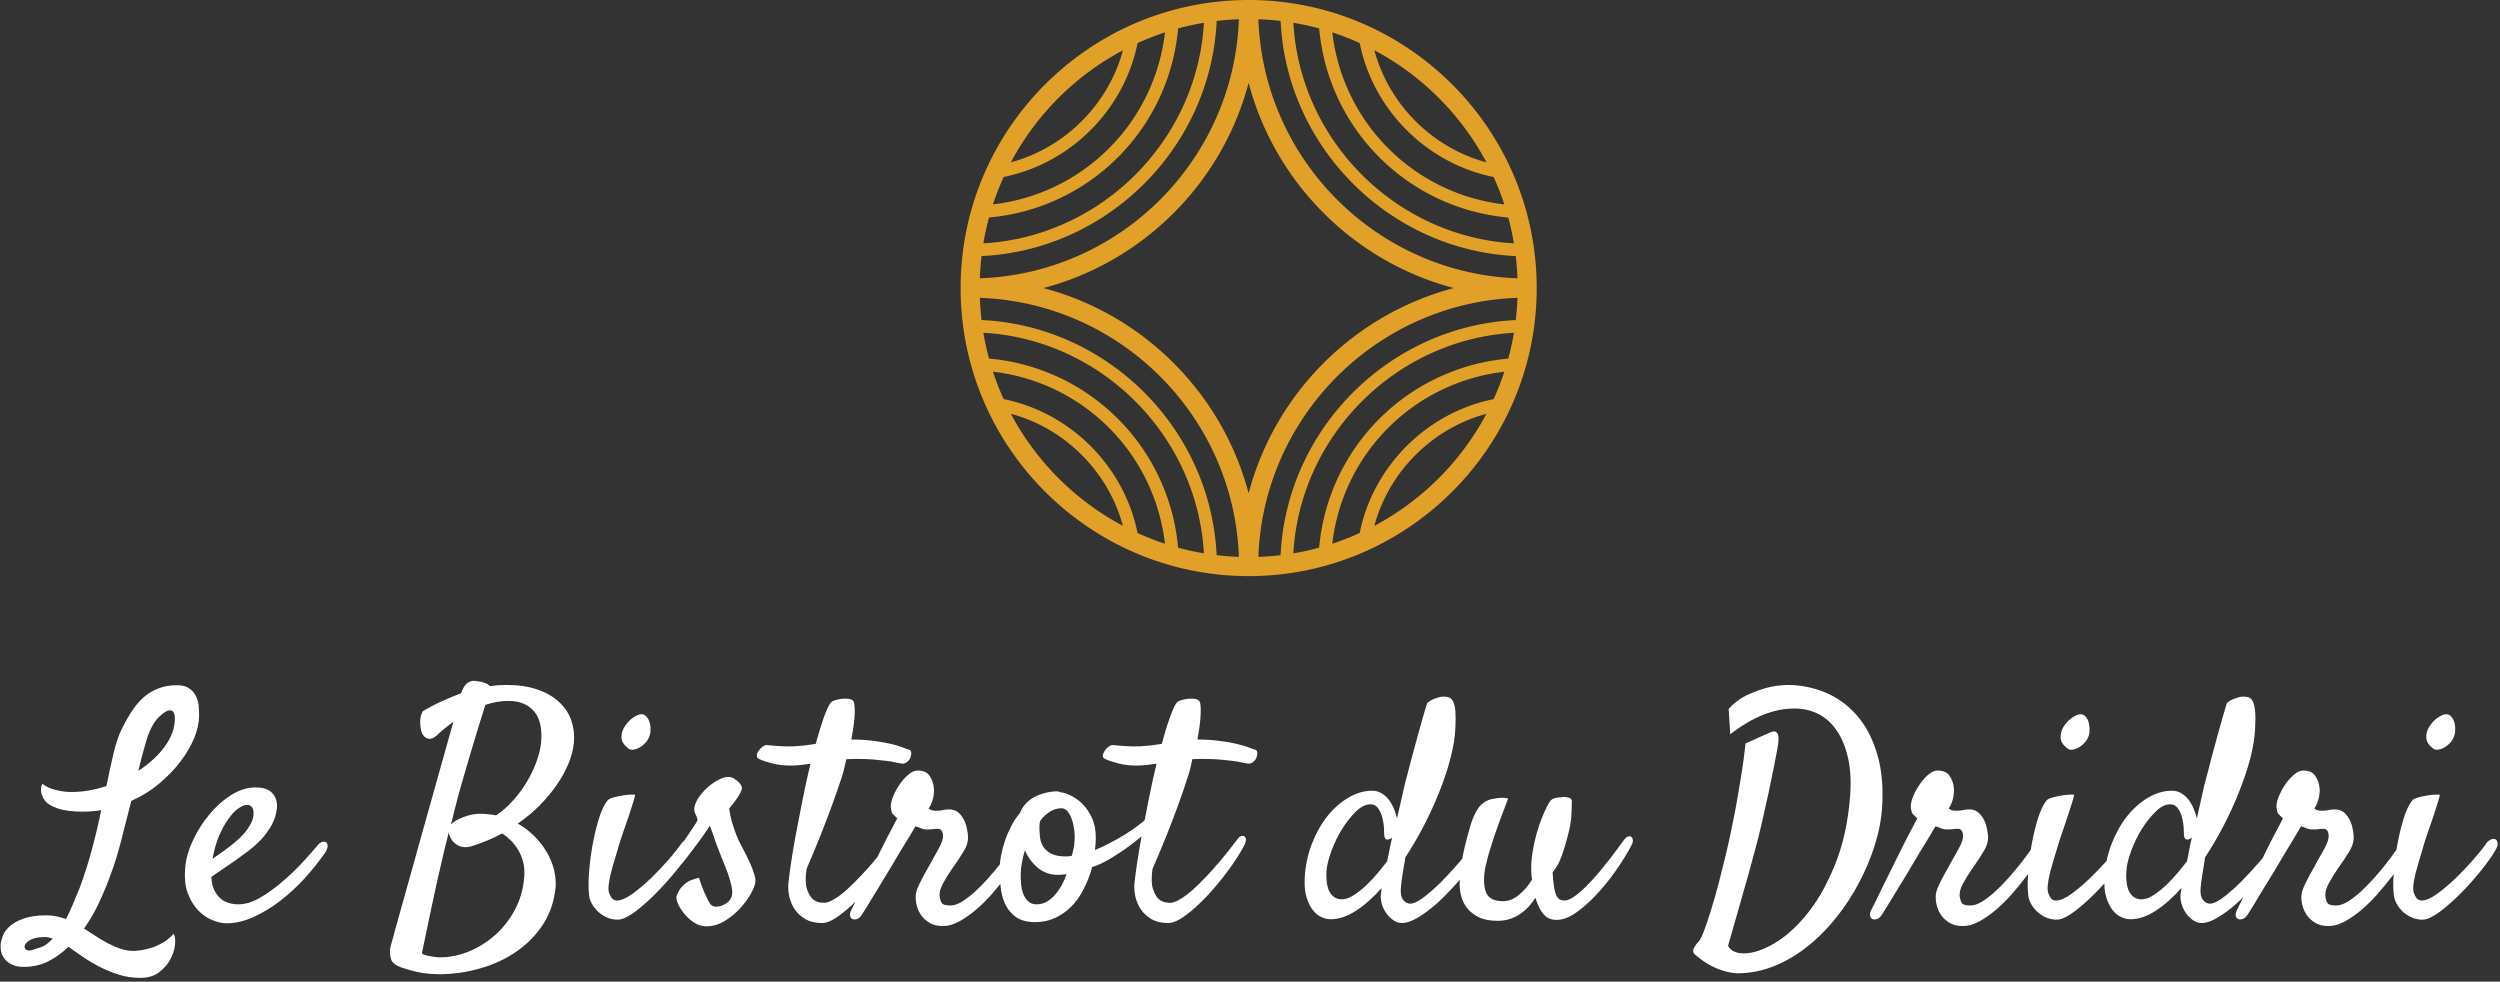 <?xml version="1.0" standalone="no"?>
<svg xmlns="http://www.w3.org/2000/svg" viewBox="0 0 191 75" width="191" height="75"><rect x="0" y="0" width="191" height="75" fill="#333333" stroke="none"/><g fill="#e1a027" color="#e1a027" transform="translate(73.388 0) scale(0.917) "><svg width="48.0" height="48.0" x="0.0" y="0.0" viewBox="0 0 48 48"><path fill="currentColor" fill-rule="evenodd" d="M34.473 43.811c1.217-4.516 4.822-8.12 9.338-9.335a22.573 22.573 0 0 1-9.338 9.335M4.19 34.473c4.514 1.217 8.118 4.821 9.333 9.336a22.572 22.572 0 0 1-9.333-9.336M13.526 4.19c-1.217 4.513-4.82 8.117-9.335 9.333a22.567 22.567 0 0 1 9.335-9.333m30.286 9.337c-4.516-1.216-8.12-4.822-9.336-9.337a22.567 22.567 0 0 1 9.336 9.337m2.585 11.285c-.023.625-.07 1.243-.144 1.855-10.523.49-19.098 9.064-19.59 19.586-.61.073-1.227.121-1.851.144.419-11.716 9.87-21.166 21.585-21.585m-44.65 1.851c-.072-.61-.12-1.227-.143-1.85 11.716.42 21.164 9.868 21.584 21.584a22.362 22.362 0 0 1-1.855-.144c-.49-10.523-9.063-19.097-19.586-19.59m.623 3.211a22.09 22.09 0 0 1-.471-2.15c9.824.562 17.814 8.551 18.374 18.378-.73-.123-1.447-.28-2.15-.472A17.356 17.356 0 0 0 2.37 29.873m.328 1.095A16.3 16.3 0 0 1 17.027 45.3a22.307 22.307 0 0 1-2.283-.892C13.622 38.836 9.16 34.375 3.59 33.252a22.28 22.28 0 0 1-.892-2.284m-1.094-7.78c.023-.625.071-1.243.144-1.855 10.523-.49 19.097-9.065 19.59-19.587.61-.072 1.226-.12 1.85-.143-.42 11.715-9.869 21.164-21.584 21.585m39.492.811c-8.33 2.196-14.9 8.767-17.097 17.097-2.195-8.33-8.766-14.9-17.096-17.097 8.33-2.196 14.901-8.766 17.096-17.097 2.197 8.33 8.767 14.901 17.097 17.097m5.158-2.663c.073.61.12 1.228.143 1.852-11.716-.42-21.166-9.869-21.585-21.585.625.022 1.242.07 1.854.143.49 10.524 9.064 19.099 19.588 19.59m-.622-3.21c.191.704.348 1.42.471 2.15-9.826-.561-17.817-8.552-18.376-18.378.728.123 1.446.28 2.15.471.754 8.388 7.368 15 15.755 15.756m-.328-1.094A16.3 16.3 0 0 1 30.972 2.698c.78.257 1.542.555 2.283.892 1.12 5.574 5.583 10.035 11.156 11.157.338.741.636 1.503.893 2.284M2.37 18.122c8.386-.754 15-7.367 15.755-15.754.704-.191 1.42-.348 2.15-.47-.561 9.824-8.551 17.814-18.377 18.375.123-.73.28-1.447.472-2.15m1.22-3.38c5.573-1.12 10.034-5.582 11.156-11.153a22.38 22.38 0 0 1 2.284-.892A16.3 16.3 0 0 1 2.699 17.027c.257-.781.555-1.543.893-2.283M45.63 29.877A17.357 17.357 0 0 0 29.873 45.63c-.704.192-1.42.349-2.15.472.562-9.827 8.552-17.816 18.379-18.376-.123.73-.28 1.447-.472 2.15m-1.22 3.378c-5.573 1.122-10.036 5.584-11.158 11.156-.741.337-1.502.635-2.283.892a16.3 16.3 0 0 1 14.333-14.33c-.257.78-.555 1.541-.892 2.282M24 0h-.001C10.77.001.009 10.759.002 23.986L0 23.999l.002.014C.009 37.24 10.77 47.998 23.999 47.999h.002c13.233 0 23.999-10.766 23.999-24C48 10.766 37.234 0 24 0"></path></svg></g><path fill="#ffffff" fill-rule="nonzero" d="M6.30 10.01L6.30 10.01Q5.11 10.01 4.37 9.75Q3.63 9.49 3.38 9.09L3.38 9.09Q3.26 8.93 3.16 8.60Q3.07 8.27 3.23 7.88L3.23 7.88Q3.56 8.13 3.95 8.26Q4.34 8.39 4.66 8.44L4.66 8.44Q5.06 8.51 5.44 8.51L5.44 8.51Q6.14 8.51 6.81 8.39Q7.48 8.27 8.13 8.06L8.13 8.06Q8.41 6.66 8.68 5.53Q8.95 4.41 9.30 3.70L9.30 3.70Q9.68 2.93 10.09 2.31Q10.50 1.69 11.00 1.25Q11.51 0.82 12.12 0.59Q12.73 0.35 13.52 0.35L13.52 0.35Q14.11 0.35 14.45 0.59Q14.79 0.82 14.96 1.17Q15.14 1.52 15.18 1.93Q15.21 2.34 15.21 2.70L15.21 2.70Q15.21 3.47 14.84 4.38Q14.46 5.30 13.78 6.19Q13.10 7.08 12.15 7.88Q11.20 8.67 10.03 9.19L10.03 9.19Q9.63 10.73 9.25 12.25Q8.86 13.76 8.48 14.74L8.48 14.74Q8.16 15.66 7.65 16.78Q7.15 17.91 6.42 18.94L6.42 18.94Q6.87 19.22 7.32 19.52Q7.78 19.83 8.25 20.07Q8.72 20.32 9.20 20.48Q9.68 20.65 10.22 20.65L10.22 20.65Q10.78 20.63 11.32 20.48L11.32 20.48Q11.79 20.37 12.30 20.10Q12.82 19.83 13.27 19.34L13.27 19.34Q13.43 19.62 13.37 20.18Q13.31 20.74 13.01 21.30Q12.70 21.87 12.14 22.29Q11.58 22.71 10.73 22.71L10.73 22.71Q9.84 22.71 9.07 22.46Q8.30 22.22 7.62 21.87Q6.94 21.52 6.34 21.11Q5.74 20.70 5.23 20.34L5.23 20.34Q4.52 21.02 3.68 21.45Q2.84 21.87 1.80 21.87L1.80 21.87Q0.98 21.87 0.49 21.41Q0 20.95 0.05 20.18L0.05 20.18Q0.07 19.90 0.21 19.51Q0.35 19.13 0.74 18.77Q1.13 18.42 1.80 18.18Q2.48 17.93 3.56 17.93L3.56 17.93Q3.96 17.93 4.32 18.01Q4.69 18.09 5.04 18.21L5.04 18.21Q5.30 17.74 5.55 17.13Q5.81 16.52 6.12 15.75L6.12 15.75Q6.66 14.27 7.05 12.79Q7.45 11.30 7.73 9.89L7.73 9.89Q7.41 9.96 7.04 9.98Q6.68 10.01 6.30 10.01ZM2.41 20.60L2.41 20.60Q2.72 20.48 3.12 20.37Q3.52 20.25 4.03 19.71L4.03 19.71Q3.68 19.59 3.49 19.59L3.49 19.59Q2.65 19.59 2.26 19.84Q1.88 20.09 1.88 20.32L1.88 20.32Q1.88 20.48 2.02 20.57Q2.16 20.65 2.41 20.60ZM11.27 4.29L11.27 4.29Q11.16 4.64 10.97 5.32Q10.78 6 10.57 6.89L10.57 6.89Q11.84 6.07 12.60 5.02Q13.36 3.96 13.36 2.91L13.36 2.91Q13.36 2.27 12.98 2.27L12.98 2.27Q12.66 2.27 12.14 2.78Q11.63 3.28 11.27 4.29ZM24.87 13.10L24.87 13.10Q24.16 14.13 23.27 15.11Q22.38 16.08 21.39 16.84Q20.39 17.60 19.35 18.07Q18.30 18.54 17.32 18.54L17.32 18.54Q16.80 18.54 16.21 18.29Q15.61 18.05 15.12 17.53Q14.63 17.02 14.33 16.20Q14.04 15.38 14.16 14.20L14.16 14.20Q14.25 13.24 14.75 12.18Q15.26 11.11 16.00 10.22Q16.73 9.33 17.66 8.74Q18.59 8.16 19.52 8.16L19.52 8.16Q20.41 8.16 20.81 8.60Q21.21 9.05 21.16 9.70L21.16 9.70Q21.09 10.43 20.75 11.04Q20.41 11.65 19.95 12.14Q19.48 12.63 18.95 13.03Q18.42 13.43 17.95 13.76L17.95 13.76Q17.44 14.11 16.97 14.43Q16.50 14.74 16.15 15L16.15 15Q16.17 15.59 16.36 15.98Q16.55 16.38 16.83 16.63Q17.11 16.88 17.47 16.98Q17.84 17.09 18.21 17.09L18.21 17.09Q19.01 17.09 19.88 16.58Q20.74 16.08 21.57 15.36Q22.41 14.65 23.12 13.88Q23.84 13.10 24.30 12.54L24.30 12.54Q24.47 12.35 24.64 12.32Q24.82 12.28 24.93 12.36Q25.03 12.45 25.03 12.64Q25.03 12.84 24.87 13.10ZM18.87 9.49L18.87 9.49Q18.59 9.49 18.20 9.77Q17.81 10.05 17.44 10.58Q17.06 11.11 16.73 11.87Q16.41 12.63 16.24 13.62L16.24 13.62Q16.52 13.41 16.85 13.18Q17.18 12.96 17.51 12.70L17.51 12.70Q18.52 11.93 18.91 11.34Q19.31 10.76 19.36 10.34L19.36 10.34Q19.41 9.89 19.27 9.69Q19.13 9.49 18.87 9.49ZM42.45 15.77L42.45 15.77Q42.30 17.34 41.51 18.59Q40.71 19.83 39.48 20.68Q38.25 21.54 36.70 21.98Q35.16 22.43 33.52 22.43L33.52 22.43Q32.91 22.43 32.38 22.35Q31.85 22.27 31.43 22.15Q31.01 22.03 30.71 21.93Q30.42 21.82 30.30 21.75L30.30 21.75Q30.09 21.63 29.96 21.46Q29.84 21.28 29.81 20.95L29.81 20.95Q29.79 20.77 29.79 20.66Q29.79 20.55 29.81 20.44Q29.84 20.32 29.89 20.12Q29.95 19.92 30.05 19.57L30.05 19.57Q30.09 19.36 30.41 18.25Q30.73 17.13 31.17 15.53Q31.62 13.92 32.14 12.05Q32.67 10.17 33.16 8.41Q33.66 6.66 34.05 5.24Q34.45 3.82 34.64 3.14L34.64 3.14Q34.31 3.38 34.00 3.63Q33.68 3.89 33.35 4.20L33.35 4.20Q33 4.52 32.66 4.42Q32.32 4.31 32.18 3.84L32.18 3.84Q32.13 3.61 32.11 3.35L32.11 3.35Q32.09 3.14 32.12 2.87Q32.16 2.60 32.30 2.34L32.30 2.34Q33.07 1.88 33.81 1.55Q34.55 1.22 35.23 0.96L35.23 0.96Q35.37 0.56 35.54 0.35Q35.72 0.14 35.91 0.07Q36.09 0 36.30 0.02Q36.52 0.05 36.75 0.09L36.75 0.09Q37.27 0.21 37.43 0.42L37.43 0.42Q37.76 0.38 38.06 0.35Q38.37 0.33 38.70 0.33L38.70 0.33Q40.05 0.33 41.06 0.68Q42.07 1.03 42.71 1.63Q43.36 2.23 43.64 3.02Q43.92 3.82 43.85 4.71L43.85 4.71Q43.78 5.48 43.44 6.32Q43.10 7.15 42.54 7.96Q41.98 8.77 41.23 9.53Q40.48 10.29 39.56 10.92L39.56 10.92Q40.29 11.34 40.85 11.91Q41.41 12.47 41.79 13.13Q42.16 13.78 42.33 14.46Q42.49 15.14 42.45 15.77ZM34.69 10.03L34.69 10.03Q34.64 10.27 34.58 10.50Q34.52 10.73 34.45 10.99L34.45 10.99Q34.73 10.69 35.40 10.43Q36.07 10.17 36.68 10.17L36.68 10.17Q37.01 10.17 37.31 10.21Q37.62 10.24 37.90 10.29L37.90 10.29Q38.55 9.87 39.16 9.20Q39.77 8.53 40.23 7.77Q40.69 7.01 40.98 6.21Q41.27 5.41 41.34 4.73L41.34 4.73Q41.48 3.12 40.79 2.33Q40.10 1.55 38.84 1.55L38.84 1.55Q37.99 1.55 37.08 1.85L37.08 1.85Q36.89 2.46 36.61 3.36Q36.33 4.27 36.01 5.34Q35.70 6.42 35.34 7.62Q34.99 8.81 34.69 10.03ZM34.29 11.58L34.29 11.58Q33.96 12.84 33.63 14.32L33.63 14.32Q33.33 15.59 32.98 17.26Q32.63 18.94 32.23 20.84L32.23 20.84Q32.37 20.95 32.60 21Q32.84 21.05 33.07 21.09L33.07 21.09Q33.33 21.14 33.63 21.14L33.63 21.14Q34.69 21.14 35.78 20.71Q36.87 20.27 37.78 19.48Q38.70 18.68 39.32 17.54Q39.94 16.41 40.05 15L40.05 15Q40.10 14.37 39.97 13.86Q39.84 13.36 39.60 12.95Q39.35 12.54 39.04 12.22Q38.72 11.91 38.37 11.67L38.37 11.67Q37.29 12.26 36 12.66L36 12.66Q35.58 12.77 35.27 12.69Q34.97 12.61 34.76 12.43Q34.55 12.26 34.43 12.02Q34.31 11.79 34.29 11.58ZM49.64 4.17L49.64 4.17Q49.57 4.43 49.37 4.68Q49.17 4.92 48.93 5.07Q48.68 5.23 48.42 5.27Q48.16 5.32 48 5.18L48 5.18Q47.51 4.80 47.48 4.37Q47.46 3.94 47.70 3.55Q47.93 3.16 48.28 2.89Q48.63 2.63 48.89 2.58L48.89 2.58Q49.15 2.53 49.32 2.68Q49.50 2.84 49.59 3.08Q49.69 3.33 49.70 3.63Q49.71 3.94 49.64 4.17ZM46.41 9.16L46.41 9.16Q46.52 9.02 46.85 8.93Q47.18 8.84 47.53 8.78Q47.88 8.72 48.18 8.71Q48.47 8.70 48.52 8.72L48.52 8.72Q48.54 8.74 48.40 9.21Q48.26 9.68 48.05 10.31Q47.84 10.95 47.60 11.61Q47.37 12.28 47.25 12.70L47.25 12.70Q47.13 13.13 46.97 13.65Q46.80 14.18 46.68 14.68Q46.55 15.19 46.50 15.63Q46.45 16.08 46.57 16.31L46.57 16.31Q46.69 16.59 46.83 16.70Q46.97 16.80 47.13 16.80L47.13 16.80Q47.60 16.80 48.32 16.29Q49.03 15.77 49.77 15.06Q50.51 14.34 51.14 13.61Q51.77 12.87 52.08 12.42L52.08 12.42Q52.27 12.19 52.46 12.12Q52.66 12.05 52.79 12.14Q52.92 12.23 52.93 12.45Q52.95 12.66 52.78 12.94L52.78 12.94Q52.41 13.59 51.68 14.50Q50.95 15.40 50.13 16.23Q49.31 17.06 48.53 17.65Q47.74 18.23 47.25 18.26L47.25 18.26Q46.85 18.28 46.46 18.13Q46.08 17.98 45.76 17.71Q45.45 17.44 45.23 17.07Q45.02 16.71 45 16.31L45 16.31Q44.93 15.73 45 14.71Q45.07 13.69 45.26 12.62Q45.45 11.55 45.74 10.59Q46.03 9.63 46.41 9.16ZM54.38 17.18L54.38 17.18Q54.52 17.27 54.74 17.27Q54.96 17.27 55.18 17.18Q55.41 17.09 55.61 16.92Q55.80 16.76 55.90 16.50L55.90 16.50Q55.99 16.24 55.90 15.76Q55.80 15.28 55.61 14.73Q55.41 14.18 55.17 13.62Q54.94 13.05 54.77 12.59L54.77 12.59Q54.63 12.23 54.54 11.93L54.54 11.93Q54.45 11.67 54.36 11.43Q54.28 11.18 54.23 11.09L54.23 11.09Q54.12 11.27 53.82 11.70Q53.53 12.12 53.19 12.57Q52.85 13.03 52.55 13.42Q52.24 13.80 52.13 13.95L52.13 13.95Q51.94 14.16 51.76 14.19Q51.59 14.23 51.47 14.12Q51.35 14.02 51.34 13.82Q51.33 13.62 51.52 13.34L51.52 13.34Q51.66 13.15 51.94 12.74Q52.22 12.33 52.50 11.89Q52.78 11.46 53.02 11.12Q53.25 10.78 53.27 10.71L53.27 10.71Q53.32 10.52 53.14 10.22Q52.97 9.91 53.09 9.52L53.09 9.52Q53.18 9.19 53.51 8.75Q53.84 8.32 54.28 7.97Q54.73 7.62 55.20 7.44Q55.66 7.27 56.04 7.45L56.04 7.45Q56.34 7.64 56.53 7.86Q56.72 8.09 56.67 8.32L56.67 8.32Q56.63 8.44 56.53 8.63L56.53 8.63Q56.44 8.81 56.25 9.08Q56.06 9.35 55.71 9.77L55.71 9.77Q55.78 10.31 55.91 10.76Q56.04 11.20 56.16 11.53L56.16 11.53Q56.30 11.93 56.46 12.26L56.46 12.26Q56.67 12.68 56.91 13.13Q57.14 13.57 57.33 14.00Q57.52 14.44 57.63 14.81Q57.75 15.19 57.70 15.45L57.70 15.45Q57.63 15.84 57.29 16.41Q56.95 16.97 56.45 17.50Q55.95 18.02 55.30 18.40Q54.66 18.77 53.95 18.77L53.95 18.77Q53.46 18.77 53.00 18.47Q52.55 18.16 52.23 17.75Q51.91 17.34 51.76 16.95Q51.61 16.55 51.73 16.34L51.73 16.34Q51.87 16.05 51.98 15.89Q52.10 15.73 52.34 15.52L52.34 15.52Q52.43 15.45 52.57 15.35L52.57 15.35Q52.69 15.28 52.90 15.21Q53.11 15.14 53.39 15.05L53.39 15.05Q53.63 15.77 53.81 16.18Q54 16.59 54.12 16.83L54.12 16.83Q54.26 17.09 54.38 17.18ZM68.16 12.05L68.16 12.05Q68.25 11.91 68.40 11.87Q68.55 11.84 68.65 11.91Q68.74 11.98 68.75 12.14Q68.77 12.30 68.63 12.59L68.63 12.59Q68.16 13.48 67.39 14.51Q66.63 15.54 65.79 16.44Q64.95 17.34 64.15 17.93Q63.35 18.52 62.81 18.52L62.81 18.52Q62.04 18.52 61.52 18.21Q61.01 17.91 60.71 17.46Q60.42 17.02 60.30 16.49Q60.19 15.96 60.23 15.52L60.23 15.52Q60.26 15.14 60.40 14.17Q60.54 13.20 60.77 11.92Q61.01 10.64 61.30 9.18Q61.59 7.71 61.92 6.35L61.92 6.35Q61.52 6.40 61.13 6.45Q60.73 6.49 60.40 6.49L60.40 6.49Q59.65 6.49 58.98 6.32Q58.31 6.14 57.98 5.98L57.98 5.98Q57.80 5.88 57.82 5.71Q57.84 5.53 57.96 5.36Q58.08 5.18 58.25 5.05Q58.43 4.92 58.57 4.92L58.57 4.92Q59.02 4.97 59.53 5.00Q60.05 5.04 60.66 5.02L60.66 5.02Q61.10 4.99 61.51 4.95Q61.92 4.90 62.32 4.83L62.32 4.83Q62.63 3.70 62.92 2.87Q63.21 2.04 63.45 1.71L63.45 1.71Q63.52 1.59 63.76 1.51Q64.01 1.43 64.29 1.39Q64.57 1.36 64.83 1.39Q65.09 1.43 65.20 1.57L65.20 1.57Q65.32 1.76 65.30 2.53Q65.27 3.30 65.04 4.50L65.04 4.50Q66.02 4.50 66.79 4.61Q67.55 4.71 68.09 4.84Q68.63 4.97 68.95 5.10Q69.28 5.23 69.45 5.27L69.45 5.27Q69.61 5.32 69.62 5.51Q69.63 5.70 69.55 5.89Q69.47 6.09 69.28 6.23Q69.09 6.38 68.86 6.33L68.86 6.33Q68.63 6.30 68.33 6.23Q68.04 6.16 67.63 6.12Q67.22 6.07 66.66 6.02Q66.09 5.98 65.34 5.98L65.34 5.98Q65.20 5.98 65.03 5.99Q64.85 6 64.66 6L64.66 6Q64.57 6.38 64.49 6.74Q64.41 7.10 64.27 7.50L64.27 7.50Q63.96 8.44 63.56 9.54L63.56 9.54Q63.21 10.50 62.72 11.74Q62.23 12.98 61.62 14.39L61.62 14.39Q61.48 15.40 61.65 15.93Q61.83 16.45 62.09 16.69L62.09 16.69Q62.39 16.95 62.84 16.97L62.84 16.97Q63.19 17.02 63.69 16.72Q64.20 16.43 64.73 15.94Q65.27 15.45 65.82 14.86Q66.38 14.27 66.84 13.71Q67.31 13.15 67.66 12.69Q68.02 12.23 68.16 12.05ZM65.86 17.86L65.86 17.86Q65.70 18.12 65.50 18.20Q65.30 18.28 65.14 18.22Q64.99 18.16 64.95 17.98Q64.90 17.79 65.04 17.51L65.04 17.51Q65.11 17.37 65.36 16.88Q65.60 16.38 65.94 15.69Q66.28 15 66.68 14.19Q67.08 13.38 67.44 12.66Q67.80 11.93 68.11 11.36Q68.41 10.78 68.55 10.52L68.55 10.52Q68.30 10.29 68.20 10.18Q68.11 10.08 68.06 9.73L68.06 9.73Q68.02 9.42 68.20 8.93Q68.39 8.44 68.70 7.98Q69 7.52 69.38 7.20Q69.75 6.87 70.10 6.87L70.10 6.87Q70.76 6.87 71.03 7.29Q71.30 7.71 71.34 8.16L71.34 8.16Q71.39 8.46 71.30 8.93Q71.20 9.40 70.95 9.77L70.95 9.77Q71.02 9.82 71.13 9.88Q71.25 9.94 71.51 9.94L71.51 9.94Q71.88 9.94 72.04 9.89Q72.19 9.84 72.52 9.84L72.52 9.84Q72.91 9.84 73.17 10.04Q73.43 10.24 73.59 10.54Q73.76 10.83 73.84 11.17Q73.92 11.51 73.95 11.79L73.95 11.79Q74.02 12.38 73.64 13.01Q73.27 13.64 72.73 14.39L72.73 14.39Q72.40 14.86 72.07 15.45Q71.74 16.03 71.79 16.50L71.79 16.50Q71.84 16.80 71.95 16.99Q72.07 17.18 72.61 17.18L72.61 17.18Q73.01 17.18 73.49 16.89Q73.97 16.59 74.47 16.14Q74.98 15.68 75.47 15.13Q75.96 14.58 76.38 14.05Q76.80 13.52 77.10 13.10Q77.39 12.68 77.53 12.49L77.53 12.49Q77.65 12.30 77.84 12.23Q78.02 12.16 78.16 12.23Q78.30 12.30 78.34 12.52Q78.38 12.73 78.16 13.08L78.16 13.08Q78.02 13.31 77.68 13.83Q77.34 14.34 76.86 14.98Q76.38 15.61 75.80 16.28Q75.21 16.95 74.57 17.50Q73.92 18.05 73.28 18.40Q72.63 18.75 72.05 18.75L72.05 18.75Q71.44 18.75 71.04 18.52Q70.64 18.28 70.39 17.94Q70.15 17.60 70.04 17.19Q69.94 16.78 69.96 16.43L69.96 16.43Q69.98 16.15 70.11 15.83Q70.24 15.52 70.42 15.18Q70.59 14.84 70.79 14.50Q70.99 14.16 71.16 13.83L71.16 13.83Q71.55 13.15 71.80 12.67Q72.05 12.19 72.05 11.86L72.05 11.86Q72.05 11.65 71.95 11.48Q71.86 11.32 71.65 11.32L71.65 11.32Q71.51 11.32 71.45 11.33Q71.39 11.34 71.33 11.34Q71.27 11.34 71.17 11.36Q71.06 11.37 70.85 11.37L70.85 11.37Q70.55 11.37 70.34 11.27Q70.13 11.18 69.94 11.13L69.94 11.13Q69.84 11.30 69.52 11.84Q69.19 12.38 68.75 13.10Q68.32 13.83 67.84 14.63Q67.36 15.42 66.94 16.11Q66.52 16.80 66.22 17.29Q65.93 17.77 65.86 17.86ZM83.44 14.25L83.44 14.25Q83.20 15.14 82.80 15.91Q82.41 16.69 81.86 17.25Q81.30 17.81 80.61 18.13Q79.92 18.45 79.10 18.45L79.10 18.45Q78.14 18.45 77.59 18.04Q77.04 17.63 76.77 17.02Q76.50 16.41 76.44 15.68Q76.38 14.95 76.38 14.32L76.38 14.32Q76.38 13.88 76.49 13.34Q76.59 12.80 76.78 12.23Q76.97 11.67 77.26 11.11Q77.55 10.55 77.95 10.08L77.95 10.08Q78.09 9.68 78.39 9.38Q78.68 9.07 79.07 8.87Q79.45 8.67 79.90 8.57Q80.34 8.46 80.77 8.46L80.77 8.46Q80.84 8.46 80.89 8.48Q80.95 8.51 81.02 8.53L81.02 8.53Q81.33 8.55 81.79 8.77Q82.24 8.98 82.68 9.40Q83.11 9.82 83.41 10.46Q83.72 11.11 83.72 12.02L83.72 12.02Q83.72 12.21 83.70 12.48Q83.67 12.75 83.65 12.94L83.65 12.94Q84.19 12.73 84.77 12.42Q85.36 12.12 85.91 11.78Q86.46 11.44 86.93 11.09Q87.40 10.73 87.68 10.45L87.68 10.45Q87.91 10.24 88.08 10.22Q88.24 10.20 88.31 10.31Q88.38 10.43 88.34 10.64Q88.29 10.85 88.08 11.11L88.08 11.11Q87.96 11.25 87.48 11.67Q87 12.09 86.34 12.59Q85.69 13.08 84.91 13.55Q84.14 14.02 83.44 14.25ZM79.48 10.69L79.48 10.69Q79.41 10.90 79.41 11.13L79.41 11.13Q79.41 11.51 79.45 11.92Q79.50 12.33 79.69 12.66Q79.88 12.98 80.29 13.21Q80.70 13.43 81.42 13.43L81.42 13.43Q81.54 13.43 81.66 13.42Q81.77 13.41 81.89 13.38L81.89 13.38Q81.96 13.08 82.02 12.83Q82.08 12.59 82.08 12.40L82.08 12.40Q82.13 11.95 82.08 11.48Q82.03 11.02 81.90 10.63Q81.77 10.24 81.57 10.00Q81.38 9.75 81.09 9.75L81.09 9.75Q80.65 9.75 80.24 10.00Q79.83 10.24 79.48 10.69ZM77.98 14.81L77.98 14.81Q77.98 15.23 78.02 15.64Q78.07 16.05 78.21 16.37Q78.35 16.69 78.59 16.89Q78.82 17.09 79.20 17.09L79.20 17.09Q79.62 17.09 79.97 16.89Q80.32 16.69 80.60 16.37Q80.88 16.05 81.11 15.64Q81.33 15.23 81.49 14.79L81.49 14.79Q81.33 14.81 81.18 14.82Q81.02 14.84 80.84 14.84L80.84 14.84Q79.95 14.84 79.30 14.31Q78.66 13.78 78.30 12.96L78.30 12.96Q78.16 13.45 78.07 13.92Q77.98 14.39 77.98 14.81ZM94.59 12.05L94.59 12.05Q94.69 11.91 94.84 11.87Q94.99 11.84 95.09 11.91Q95.18 11.98 95.19 12.14Q95.20 12.30 95.06 12.59L95.06 12.59Q94.59 13.48 93.83 14.51Q93.07 15.54 92.23 16.44Q91.38 17.34 90.59 17.93Q89.79 18.52 89.25 18.52L89.25 18.52Q88.48 18.52 87.96 18.21Q87.45 17.91 87.15 17.46Q86.86 17.02 86.74 16.49Q86.63 15.96 86.67 15.52L86.67 15.52Q86.70 15.14 86.84 14.17Q86.98 13.20 87.21 11.92Q87.45 10.64 87.74 9.18Q88.03 7.71 88.36 6.35L88.36 6.35Q87.96 6.40 87.56 6.45Q87.16 6.49 86.84 6.49L86.84 6.49Q86.09 6.49 85.42 6.32Q84.75 6.14 84.42 5.98L84.42 5.98Q84.23 5.88 84.26 5.71Q84.28 5.53 84.40 5.36Q84.52 5.18 84.69 5.05Q84.87 4.92 85.01 4.92L85.01 4.92Q85.45 4.97 85.97 5.00Q86.48 5.04 87.09 5.02L87.09 5.02Q87.54 4.99 87.95 4.95Q88.36 4.90 88.76 4.83L88.76 4.83Q89.06 3.70 89.36 2.87Q89.65 2.04 89.88 1.71L89.88 1.71Q89.95 1.59 90.20 1.51Q90.45 1.43 90.73 1.39Q91.01 1.36 91.27 1.39Q91.52 1.43 91.64 1.57L91.64 1.57Q91.76 1.76 91.73 2.53Q91.71 3.30 91.48 4.50L91.48 4.50Q92.46 4.50 93.22 4.61Q93.98 4.71 94.52 4.84Q95.06 4.97 95.39 5.10Q95.72 5.23 95.88 5.27L95.88 5.27Q96.05 5.32 96.06 5.51Q96.07 5.70 95.99 5.89Q95.91 6.09 95.72 6.23Q95.53 6.38 95.30 6.33L95.30 6.33Q95.06 6.30 94.77 6.23Q94.48 6.16 94.07 6.12Q93.66 6.07 93.09 6.02Q92.53 5.98 91.78 5.98L91.78 5.98Q91.64 5.98 91.46 5.99Q91.29 6 91.10 6L91.10 6Q91.01 6.38 90.93 6.74Q90.84 7.10 90.70 7.50L90.70 7.50Q90.40 8.44 90 9.54L90 9.54Q89.65 10.50 89.16 11.74Q88.66 12.98 88.05 14.39L88.05 14.39Q87.91 15.40 88.09 15.93Q88.27 16.45 88.52 16.69L88.52 16.69Q88.83 16.95 89.27 16.97L89.27 16.97Q89.63 17.02 90.13 16.72Q90.63 16.43 91.17 15.94Q91.71 15.45 92.26 14.86Q92.81 14.27 93.28 13.71Q93.75 13.15 94.10 12.69Q94.45 12.23 94.59 12.05ZM107.37 13.50L107.37 13.50Q107.25 14.23 107.14 14.88Q107.04 15.54 107.02 15.94L107.02 15.94Q106.99 16.52 107.23 16.78Q107.46 17.04 107.74 17.04L107.74 17.04Q108.07 17.04 108.55 16.71Q109.03 16.38 109.57 15.89Q110.11 15.40 110.65 14.81Q111.19 14.23 111.64 13.70Q112.10 13.17 112.42 12.77Q112.73 12.38 112.85 12.26L112.85 12.26Q112.99 12.12 113.14 12.09Q113.30 12.07 113.39 12.14Q113.48 12.21 113.48 12.40Q113.48 12.59 113.30 12.87L113.30 12.87Q113.02 13.31 112.57 13.91Q112.13 14.51 111.59 15.14Q111.05 15.77 110.45 16.38Q109.85 16.99 109.25 17.46Q108.66 17.93 108.11 18.22Q107.55 18.52 107.11 18.52L107.11 18.52Q106.78 18.52 106.49 18.33Q106.20 18.14 105.96 17.84Q105.73 17.53 105.60 17.16Q105.47 16.78 105.49 16.41L105.49 16.41Q105.52 16.24 105.56 15.84L105.56 15.84Q104.58 16.95 103.58 17.59Q102.59 18.23 101.67 18.23L101.67 18.23Q101.34 18.23 100.97 18.07Q100.59 17.91 100.30 17.53Q100.01 17.16 99.82 16.55Q99.63 15.94 99.68 15.07L99.68 15.07Q99.75 13.71 100.22 12.49Q100.69 11.27 101.40 10.37Q102.12 9.47 103.02 8.94Q103.92 8.41 104.84 8.41L104.84 8.41Q105.23 8.41 105.56 8.61Q105.89 8.81 106.13 9.13Q106.36 9.45 106.51 9.82Q106.66 10.20 106.73 10.52L106.73 10.52Q106.90 9.84 107.04 9.19Q107.18 8.53 107.32 7.95L107.32 7.95Q107.55 7.08 107.81 6.07L107.81 6.07Q108.05 5.20 108.35 4.08Q108.66 2.95 109.03 1.71L109.03 1.71Q109.27 1.52 109.48 1.43Q109.69 1.34 109.88 1.29L109.88 1.29Q110.09 1.22 110.27 1.22L110.27 1.22Q110.51 1.22 110.70 1.28Q110.88 1.34 111.01 1.58Q111.14 1.83 111.19 2.32Q111.23 2.81 111.19 3.66L111.19 3.66Q111.14 4.69 110.82 5.91Q110.51 7.13 109.99 8.43Q109.48 9.73 108.81 11.03Q108.14 12.33 107.37 13.50ZM105.98 13.80L105.98 13.80Q106.08 13.36 106.16 12.91Q106.24 12.47 106.36 12L106.36 12Q106.31 12.02 106.28 12.05Q106.24 12.07 106.20 12.09L106.20 12.09Q105.94 12.21 105.84 12.08Q105.75 11.95 105.75 11.67L105.75 11.67Q105.75 11.53 105.73 11.17Q105.70 10.80 105.60 10.42Q105.49 10.03 105.28 9.74Q105.07 9.45 104.70 9.45L104.70 9.45Q104.16 9.45 103.59 10.00Q103.03 10.55 102.54 11.33Q102.05 12.12 101.72 13.01Q101.39 13.90 101.34 14.60L101.34 14.60Q101.30 15.73 101.63 16.22Q101.95 16.71 102.52 16.71L102.52 16.71Q102.94 16.71 103.44 16.38Q103.95 16.05 104.43 15.59Q104.91 15.12 105.32 14.63Q105.73 14.13 105.98 13.80ZM114.42 18.35L114.42 18.35Q113.53 18.35 112.97 18.07Q112.41 17.79 112.09 17.38Q111.77 16.97 111.64 16.49Q111.52 16.01 111.52 15.61L111.52 15.61Q111.52 14.91 111.63 14.12Q111.75 13.34 111.91 12.67Q112.08 12 112.21 11.53Q112.34 11.06 112.38 10.95L112.38 10.95Q112.59 10.27 112.93 9.76Q113.27 9.26 113.88 9.07L113.88 9.07Q114.12 9.02 114.38 8.98L114.38 8.98Q114.59 8.95 114.81 8.95Q115.03 8.95 115.22 9.02L115.22 9.02Q114.59 10.64 114.22 11.72Q113.86 12.80 113.67 13.48L113.67 13.48Q113.46 14.25 113.41 14.72L113.41 14.72Q113.30 15.77 113.60 16.31Q113.91 16.85 114.84 16.85L114.84 16.85Q115.45 16.85 116.02 16.39Q116.58 15.94 117.05 15.21L117.05 15.21Q116.98 14.84 116.98 14.44L116.98 14.44Q116.98 13.69 117.11 12.97Q117.23 12.26 117.41 11.64Q117.59 11.02 117.79 10.52Q117.98 10.03 118.13 9.75L118.13 9.75Q118.38 9.19 118.59 9.06Q118.80 8.93 119.27 8.91L119.27 8.91Q119.46 8.88 119.59 8.89Q119.72 8.91 119.81 8.93L119.81 8.93Q120.09 9 120.09 9.21L120.09 9.21Q120.09 9.59 120.05 10.34Q120 11.09 119.77 11.88L119.77 11.88Q119.60 12.54 119.45 13.00Q119.30 13.45 119.16 13.77Q119.02 14.09 118.88 14.29Q118.73 14.48 118.62 14.65L118.62 14.65Q118.66 15.35 118.73 15.77Q118.80 16.20 118.91 16.42Q119.02 16.64 119.17 16.72Q119.32 16.80 119.51 16.80L119.51 16.80Q119.84 16.80 120.28 16.49Q120.73 16.17 121.21 15.69Q121.69 15.21 122.17 14.64Q122.65 14.06 123.05 13.55Q123.45 13.03 123.73 12.64Q124.01 12.26 124.08 12.16L124.08 12.16Q124.24 11.95 124.39 11.91Q124.55 11.86 124.64 11.94Q124.73 12.02 124.75 12.20Q124.76 12.38 124.64 12.59L124.64 12.59Q124.17 13.48 123.48 14.47Q122.79 15.47 122.00 16.31Q121.22 17.16 120.42 17.72Q119.63 18.28 118.92 18.28L118.92 18.28Q118.29 18.28 117.93 17.85Q117.56 17.41 117.30 16.59L117.30 16.59Q116.77 17.44 116.04 17.89Q115.31 18.35 114.42 18.35ZM129.59 21L129.59 21Q129.38 20.86 129.36 20.70Q129.35 20.53 129.45 20.37L129.45 20.37Q129.54 20.18 129.73 19.99L129.73 19.99Q129.91 19.83 130.17 19.16Q130.43 18.49 130.72 17.54Q131.02 16.59 131.31 15.47Q131.60 14.34 131.86 13.27Q132.12 12.19 132.30 11.27Q132.49 10.36 132.59 9.82L132.59 9.82Q132.70 9.16 132.84 8.39L132.84 8.39Q132.96 7.71 133.10 6.81Q133.24 5.91 133.36 4.80L133.36 4.80L135.23 3.96Q135.63 3.77 135.80 4.04Q135.96 4.31 135.80 5.16L135.80 5.16Q135.73 5.58 135.54 6.53Q135.35 7.48 135.11 8.61Q134.86 9.75 134.59 10.93Q134.32 12.12 134.06 13.03L134.06 13.03Q133.83 13.90 133.52 15.02L133.52 15.02Q132.98 16.95 132.02 20.27L132.02 20.27Q132.35 20.84 133.24 20.84L133.24 20.84Q134.23 20.84 135.53 20.09Q136.83 19.34 138.05 17.84Q139.27 16.34 140.19 14.07Q141.12 11.81 141.35 8.79L141.35 8.79Q141.47 7.15 141.19 5.91Q140.91 4.66 140.33 3.82Q139.76 2.98 138.93 2.55Q138.09 2.13 137.09 2.13L137.09 2.13Q134.72 2.13 132.19 4.10L132.19 4.10L132.07 2.16Q132.68 1.48 133.46 1.11Q134.25 0.75 134.93 0.56L134.93 0.56Q135.73 0.35 136.55 0.33L136.55 0.33Q138.05 0.33 139.44 0.90Q140.84 1.48 141.86 2.65Q142.88 3.82 143.41 5.59Q143.95 7.36 143.79 9.73L143.79 9.73Q143.70 11.09 143.24 12.55Q142.78 14.02 142.04 15.42Q141.30 16.83 140.30 18.09Q139.29 19.36 138.09 20.31Q136.90 21.26 135.54 21.81Q134.18 22.36 132.73 22.36L132.73 22.36Q132.28 22.34 131.77 22.20L131.77 22.20Q131.32 22.08 130.76 21.80Q130.20 21.52 129.59 21ZM143.79 17.86L143.79 17.86Q143.63 18.12 143.43 18.20Q143.23 18.28 143.07 18.22Q142.92 18.16 142.88 17.98Q142.83 17.79 142.97 17.51L142.97 17.51Q143.04 17.37 143.29 16.88Q143.53 16.38 143.87 15.69Q144.21 15 144.61 14.19Q145.01 13.38 145.37 12.66Q145.73 11.93 146.04 11.36Q146.34 10.78 146.48 10.52L146.48 10.52Q146.23 10.29 146.13 10.18Q146.04 10.08 145.99 9.73L145.99 9.73Q145.95 9.42 146.13 8.93Q146.32 8.44 146.63 7.98Q146.93 7.52 147.30 7.20Q147.68 6.87 148.03 6.87L148.03 6.87Q148.69 6.87 148.96 7.29Q149.23 7.71 149.27 8.16L149.27 8.16Q149.32 8.46 149.23 8.93Q149.13 9.40 148.88 9.77L148.88 9.77Q148.95 9.82 149.06 9.88Q149.18 9.94 149.44 9.94L149.44 9.94Q149.81 9.94 149.96 9.89Q150.12 9.84 150.45 9.84L150.45 9.84Q150.84 9.84 151.10 10.04Q151.36 10.24 151.52 10.54Q151.69 10.83 151.77 11.17Q151.85 11.51 151.88 11.79L151.88 11.79Q151.95 12.38 151.57 13.01Q151.20 13.64 150.66 14.39L150.66 14.39Q150.33 14.86 150 15.45Q149.67 16.03 149.72 16.50L149.72 16.50Q149.77 16.80 149.88 16.99Q150 17.18 150.54 17.18L150.54 17.18Q150.94 17.18 151.42 16.89Q151.90 16.59 152.40 16.14Q152.91 15.68 153.40 15.13Q153.89 14.58 154.31 14.05Q154.73 13.52 155.03 13.10Q155.32 12.68 155.46 12.49L155.46 12.49Q155.58 12.30 155.77 12.23Q155.95 12.16 156.09 12.23Q156.23 12.30 156.27 12.52Q156.30 12.73 156.09 13.08L156.09 13.08Q155.95 13.31 155.61 13.83Q155.27 14.34 154.79 14.98Q154.31 15.61 153.73 16.28Q153.14 16.95 152.50 17.50Q151.85 18.05 151.21 18.40Q150.56 18.75 149.98 18.75L149.98 18.75Q149.37 18.75 148.97 18.52Q148.57 18.28 148.32 17.94Q148.08 17.60 147.97 17.19Q147.87 16.78 147.89 16.43L147.89 16.43Q147.91 16.15 148.04 15.83Q148.17 15.52 148.35 15.18Q148.52 14.84 148.72 14.50Q148.92 14.16 149.09 13.83L149.09 13.83Q149.48 13.15 149.73 12.67Q149.98 12.19 149.98 11.86L149.98 11.86Q149.98 11.65 149.88 11.48Q149.79 11.32 149.58 11.32L149.58 11.32Q149.44 11.32 149.38 11.33Q149.32 11.34 149.26 11.34Q149.20 11.34 149.10 11.36Q148.99 11.37 148.78 11.37L148.78 11.37Q148.48 11.37 148.27 11.27Q148.05 11.18 147.87 11.13L147.87 11.13Q147.77 11.30 147.45 11.84Q147.12 12.38 146.68 13.10Q146.25 13.83 145.77 14.63Q145.29 15.42 144.87 16.11Q144.45 16.80 144.15 17.29Q143.86 17.77 143.79 17.86ZM159.59 4.17L159.59 4.17Q159.52 4.43 159.32 4.68Q159.12 4.92 158.87 5.07Q158.63 5.23 158.37 5.27Q158.11 5.32 157.95 5.18L157.95 5.18Q157.45 4.80 157.43 4.37Q157.41 3.94 157.64 3.55Q157.88 3.16 158.23 2.89Q158.58 2.63 158.84 2.58L158.84 2.58Q159.09 2.53 159.27 2.68Q159.45 2.84 159.54 3.08Q159.63 3.33 159.64 3.63Q159.66 3.94 159.59 4.17ZM156.35 9.16L156.35 9.16Q156.47 9.02 156.80 8.93Q157.13 8.84 157.48 8.78Q157.83 8.72 158.12 8.71Q158.41 8.70 158.46 8.72L158.46 8.72Q158.48 8.74 158.34 9.21Q158.20 9.68 157.99 10.31Q157.78 10.95 157.55 11.61Q157.31 12.28 157.20 12.70L157.20 12.70Q157.08 13.13 156.91 13.65Q156.75 14.18 156.62 14.68Q156.49 15.19 156.45 15.63Q156.40 16.08 156.52 16.31L156.52 16.31Q156.63 16.59 156.77 16.70Q156.91 16.80 157.08 16.80L157.08 16.80Q157.55 16.80 158.26 16.29Q158.98 15.77 159.71 15.06Q160.45 14.34 161.09 13.61Q161.72 12.87 162.02 12.42L162.02 12.42Q162.21 12.19 162.41 12.12Q162.61 12.05 162.74 12.14Q162.87 12.23 162.88 12.45Q162.89 12.66 162.73 12.94L162.73 12.94Q162.35 13.59 161.63 14.50Q160.90 15.40 160.08 16.23Q159.26 17.06 158.47 17.65Q157.69 18.23 157.20 18.26L157.20 18.26Q156.80 18.28 156.41 18.13Q156.02 17.98 155.71 17.71Q155.39 17.44 155.18 17.07Q154.97 16.71 154.95 16.31L154.95 16.31Q154.88 15.73 154.95 14.71Q155.02 13.69 155.20 12.62Q155.39 11.55 155.68 10.59Q155.98 9.63 156.35 9.16ZM168.47 13.50L168.47 13.50Q168.35 14.23 168.25 14.88Q168.14 15.54 168.12 15.94L168.12 15.94Q168.09 16.52 168.33 16.78Q168.56 17.04 168.84 17.04L168.84 17.04Q169.17 17.04 169.65 16.71Q170.13 16.38 170.67 15.89Q171.21 15.40 171.75 14.81Q172.29 14.23 172.75 13.70Q173.20 13.17 173.52 12.77Q173.84 12.38 173.95 12.26L173.95 12.26Q174.09 12.12 174.25 12.09Q174.40 12.07 174.49 12.14Q174.59 12.21 174.59 12.40Q174.59 12.59 174.40 12.87L174.40 12.87Q174.12 13.31 173.67 13.91Q173.23 14.51 172.69 15.14Q172.15 15.77 171.55 16.38Q170.95 16.99 170.36 17.46Q169.76 17.93 169.21 18.22Q168.66 18.52 168.21 18.52L168.21 18.52Q167.88 18.52 167.59 18.33Q167.30 18.14 167.06 17.84Q166.83 17.53 166.70 17.16Q166.57 16.78 166.59 16.41L166.59 16.41Q166.62 16.24 166.66 15.84L166.66 15.84Q165.68 16.95 164.68 17.59Q163.69 18.23 162.77 18.23L162.77 18.23Q162.45 18.23 162.07 18.07Q161.70 17.91 161.40 17.53Q161.11 17.16 160.92 16.55Q160.73 15.94 160.78 15.07L160.78 15.07Q160.85 13.71 161.32 12.49Q161.79 11.27 162.50 10.37Q163.22 9.47 164.12 8.94Q165.02 8.41 165.94 8.41L165.94 8.41Q166.34 8.41 166.66 8.61Q166.99 8.81 167.23 9.13Q167.46 9.45 167.61 9.82Q167.77 10.20 167.84 10.52L167.84 10.52Q168 9.84 168.14 9.19Q168.28 8.53 168.42 7.95L168.42 7.95Q168.66 7.08 168.91 6.07L168.91 6.07Q169.15 5.20 169.45 4.08Q169.76 2.95 170.13 1.71L170.13 1.71Q170.37 1.52 170.58 1.43Q170.79 1.34 170.98 1.29L170.98 1.29Q171.19 1.22 171.38 1.22L171.38 1.22Q171.61 1.22 171.80 1.28Q171.98 1.34 172.11 1.58Q172.24 1.83 172.29 2.32Q172.34 2.81 172.29 3.66L172.29 3.66Q172.24 4.69 171.93 5.91Q171.61 7.13 171.09 8.43Q170.58 9.73 169.91 11.03Q169.24 12.33 168.47 13.50ZM167.09 13.80L167.09 13.80Q167.18 13.36 167.26 12.91Q167.34 12.47 167.46 12L167.46 12Q167.41 12.02 167.38 12.05Q167.34 12.07 167.30 12.09L167.30 12.09Q167.04 12.21 166.95 12.08Q166.85 11.95 166.85 11.67L166.85 11.67Q166.85 11.53 166.83 11.17Q166.80 10.80 166.70 10.42Q166.59 10.03 166.38 9.74Q166.17 9.45 165.80 9.45L165.80 9.45Q165.26 9.45 164.70 10.00Q164.13 10.55 163.64 11.33Q163.15 12.12 162.82 13.01Q162.49 13.90 162.45 14.60L162.45 14.60Q162.40 15.73 162.73 16.22Q163.05 16.71 163.62 16.71L163.62 16.71Q164.04 16.71 164.54 16.38Q165.05 16.05 165.53 15.59Q166.01 15.12 166.42 14.63Q166.83 14.13 167.09 13.80ZM171.73 17.86L171.73 17.86Q171.56 18.12 171.36 18.20Q171.16 18.28 171.01 18.22Q170.86 18.16 170.81 17.98Q170.77 17.79 170.91 17.51L170.91 17.51Q170.98 17.37 171.22 16.88Q171.47 16.38 171.81 15.69Q172.15 15 172.55 14.19Q172.95 13.38 173.31 12.66Q173.67 11.93 173.98 11.36Q174.28 10.78 174.42 10.52L174.42 10.52Q174.16 10.29 174.07 10.18Q173.98 10.08 173.93 9.73L173.93 9.73Q173.88 9.42 174.07 8.93Q174.26 8.44 174.56 7.98Q174.87 7.52 175.24 7.20Q175.62 6.87 175.97 6.87L175.97 6.87Q176.63 6.87 176.89 7.29Q177.16 7.71 177.21 8.16L177.21 8.16Q177.26 8.46 177.16 8.93Q177.07 9.40 176.81 9.77L176.81 9.77Q176.88 9.82 177 9.88Q177.12 9.94 177.38 9.94L177.38 9.94Q177.75 9.94 177.90 9.89Q178.05 9.84 178.38 9.84L178.38 9.84Q178.78 9.84 179.04 10.04Q179.30 10.24 179.46 10.54Q179.63 10.83 179.71 11.17Q179.79 11.51 179.81 11.79L179.81 11.79Q179.88 12.38 179.51 13.01Q179.13 13.64 178.59 14.39L178.59 14.39Q178.27 14.86 177.94 15.45Q177.61 16.03 177.66 16.50L177.66 16.50Q177.70 16.80 177.82 16.99Q177.94 17.18 178.48 17.18L178.48 17.18Q178.88 17.18 179.36 16.89Q179.84 16.59 180.34 16.14Q180.84 15.68 181.34 15.13Q181.83 14.58 182.25 14.05Q182.67 13.52 182.96 13.10Q183.26 12.68 183.40 12.49L183.40 12.49Q183.52 12.30 183.70 12.23Q183.89 12.16 184.03 12.23Q184.17 12.30 184.21 12.52Q184.24 12.73 184.03 13.08L184.03 13.08Q183.89 13.31 183.55 13.83Q183.21 14.34 182.73 14.98Q182.25 15.61 181.66 16.28Q181.08 16.95 180.43 17.50Q179.79 18.05 179.14 18.40Q178.50 18.75 177.91 18.75L177.91 18.75Q177.30 18.75 176.91 18.52Q176.51 18.28 176.26 17.94Q176.02 17.60 175.91 17.19Q175.80 16.78 175.83 16.43L175.83 16.43Q175.85 16.15 175.98 15.83Q176.11 15.52 176.29 15.18Q176.46 14.84 176.66 14.50Q176.86 14.16 177.02 13.83L177.02 13.83Q177.42 13.15 177.67 12.67Q177.91 12.19 177.91 11.86L177.91 11.86Q177.91 11.65 177.82 11.48Q177.73 11.32 177.52 11.32L177.52 11.32Q177.38 11.32 177.32 11.33Q177.26 11.34 177.20 11.34Q177.14 11.34 177.04 11.36Q176.93 11.37 176.72 11.37L176.72 11.37Q176.41 11.37 176.20 11.27Q175.99 11.18 175.80 11.13L175.80 11.13Q175.71 11.30 175.38 11.84Q175.05 12.38 174.62 13.10Q174.19 13.83 173.71 14.63Q173.23 15.42 172.80 16.11Q172.38 16.80 172.09 17.29Q171.80 17.77 171.73 17.86ZM187.52 4.17L187.52 4.17Q187.45 4.43 187.25 4.68Q187.05 4.92 186.81 5.07Q186.56 5.23 186.30 5.27Q186.05 5.32 185.88 5.18L185.88 5.18Q185.39 4.80 185.37 4.37Q185.34 3.94 185.58 3.55Q185.81 3.16 186.16 2.89Q186.52 2.63 186.77 2.58L186.77 2.58Q187.03 2.53 187.21 2.68Q187.38 2.84 187.48 3.08Q187.57 3.33 187.58 3.63Q187.59 3.94 187.52 4.17ZM184.29 9.16L184.29 9.16Q184.41 9.02 184.73 8.93Q185.06 8.84 185.41 8.78Q185.77 8.72 186.06 8.71Q186.35 8.70 186.40 8.72L186.40 8.72Q186.42 8.74 186.28 9.21Q186.14 9.68 185.93 10.31Q185.72 10.95 185.48 11.61Q185.25 12.28 185.13 12.70L185.13 12.70Q185.02 13.13 184.85 13.65Q184.69 14.18 184.56 14.68Q184.43 15.19 184.38 15.63Q184.34 16.08 184.45 16.31L184.45 16.31Q184.57 16.59 184.71 16.70Q184.85 16.80 185.02 16.80L185.02 16.80Q185.48 16.80 186.20 16.29Q186.91 15.77 187.65 15.06Q188.39 14.34 189.02 13.61Q189.66 12.87 189.96 12.42L189.96 12.42Q190.15 12.19 190.35 12.12Q190.55 12.05 190.68 12.14Q190.80 12.23 190.82 12.45Q190.83 12.66 190.66 12.94L190.66 12.94Q190.29 13.59 189.56 14.50Q188.84 15.40 188.02 16.23Q187.20 17.06 186.41 17.65Q185.63 18.23 185.13 18.26L185.13 18.26Q184.73 18.28 184.35 18.13Q183.96 17.98 183.64 17.71Q183.33 17.44 183.12 17.07Q182.91 16.71 182.88 16.31L182.88 16.31Q182.81 15.73 182.88 14.71Q182.95 13.69 183.14 12.62Q183.33 11.55 183.62 10.59Q183.91 9.63 184.29 9.16Z" transform="translate(0, 52)"></path></svg>